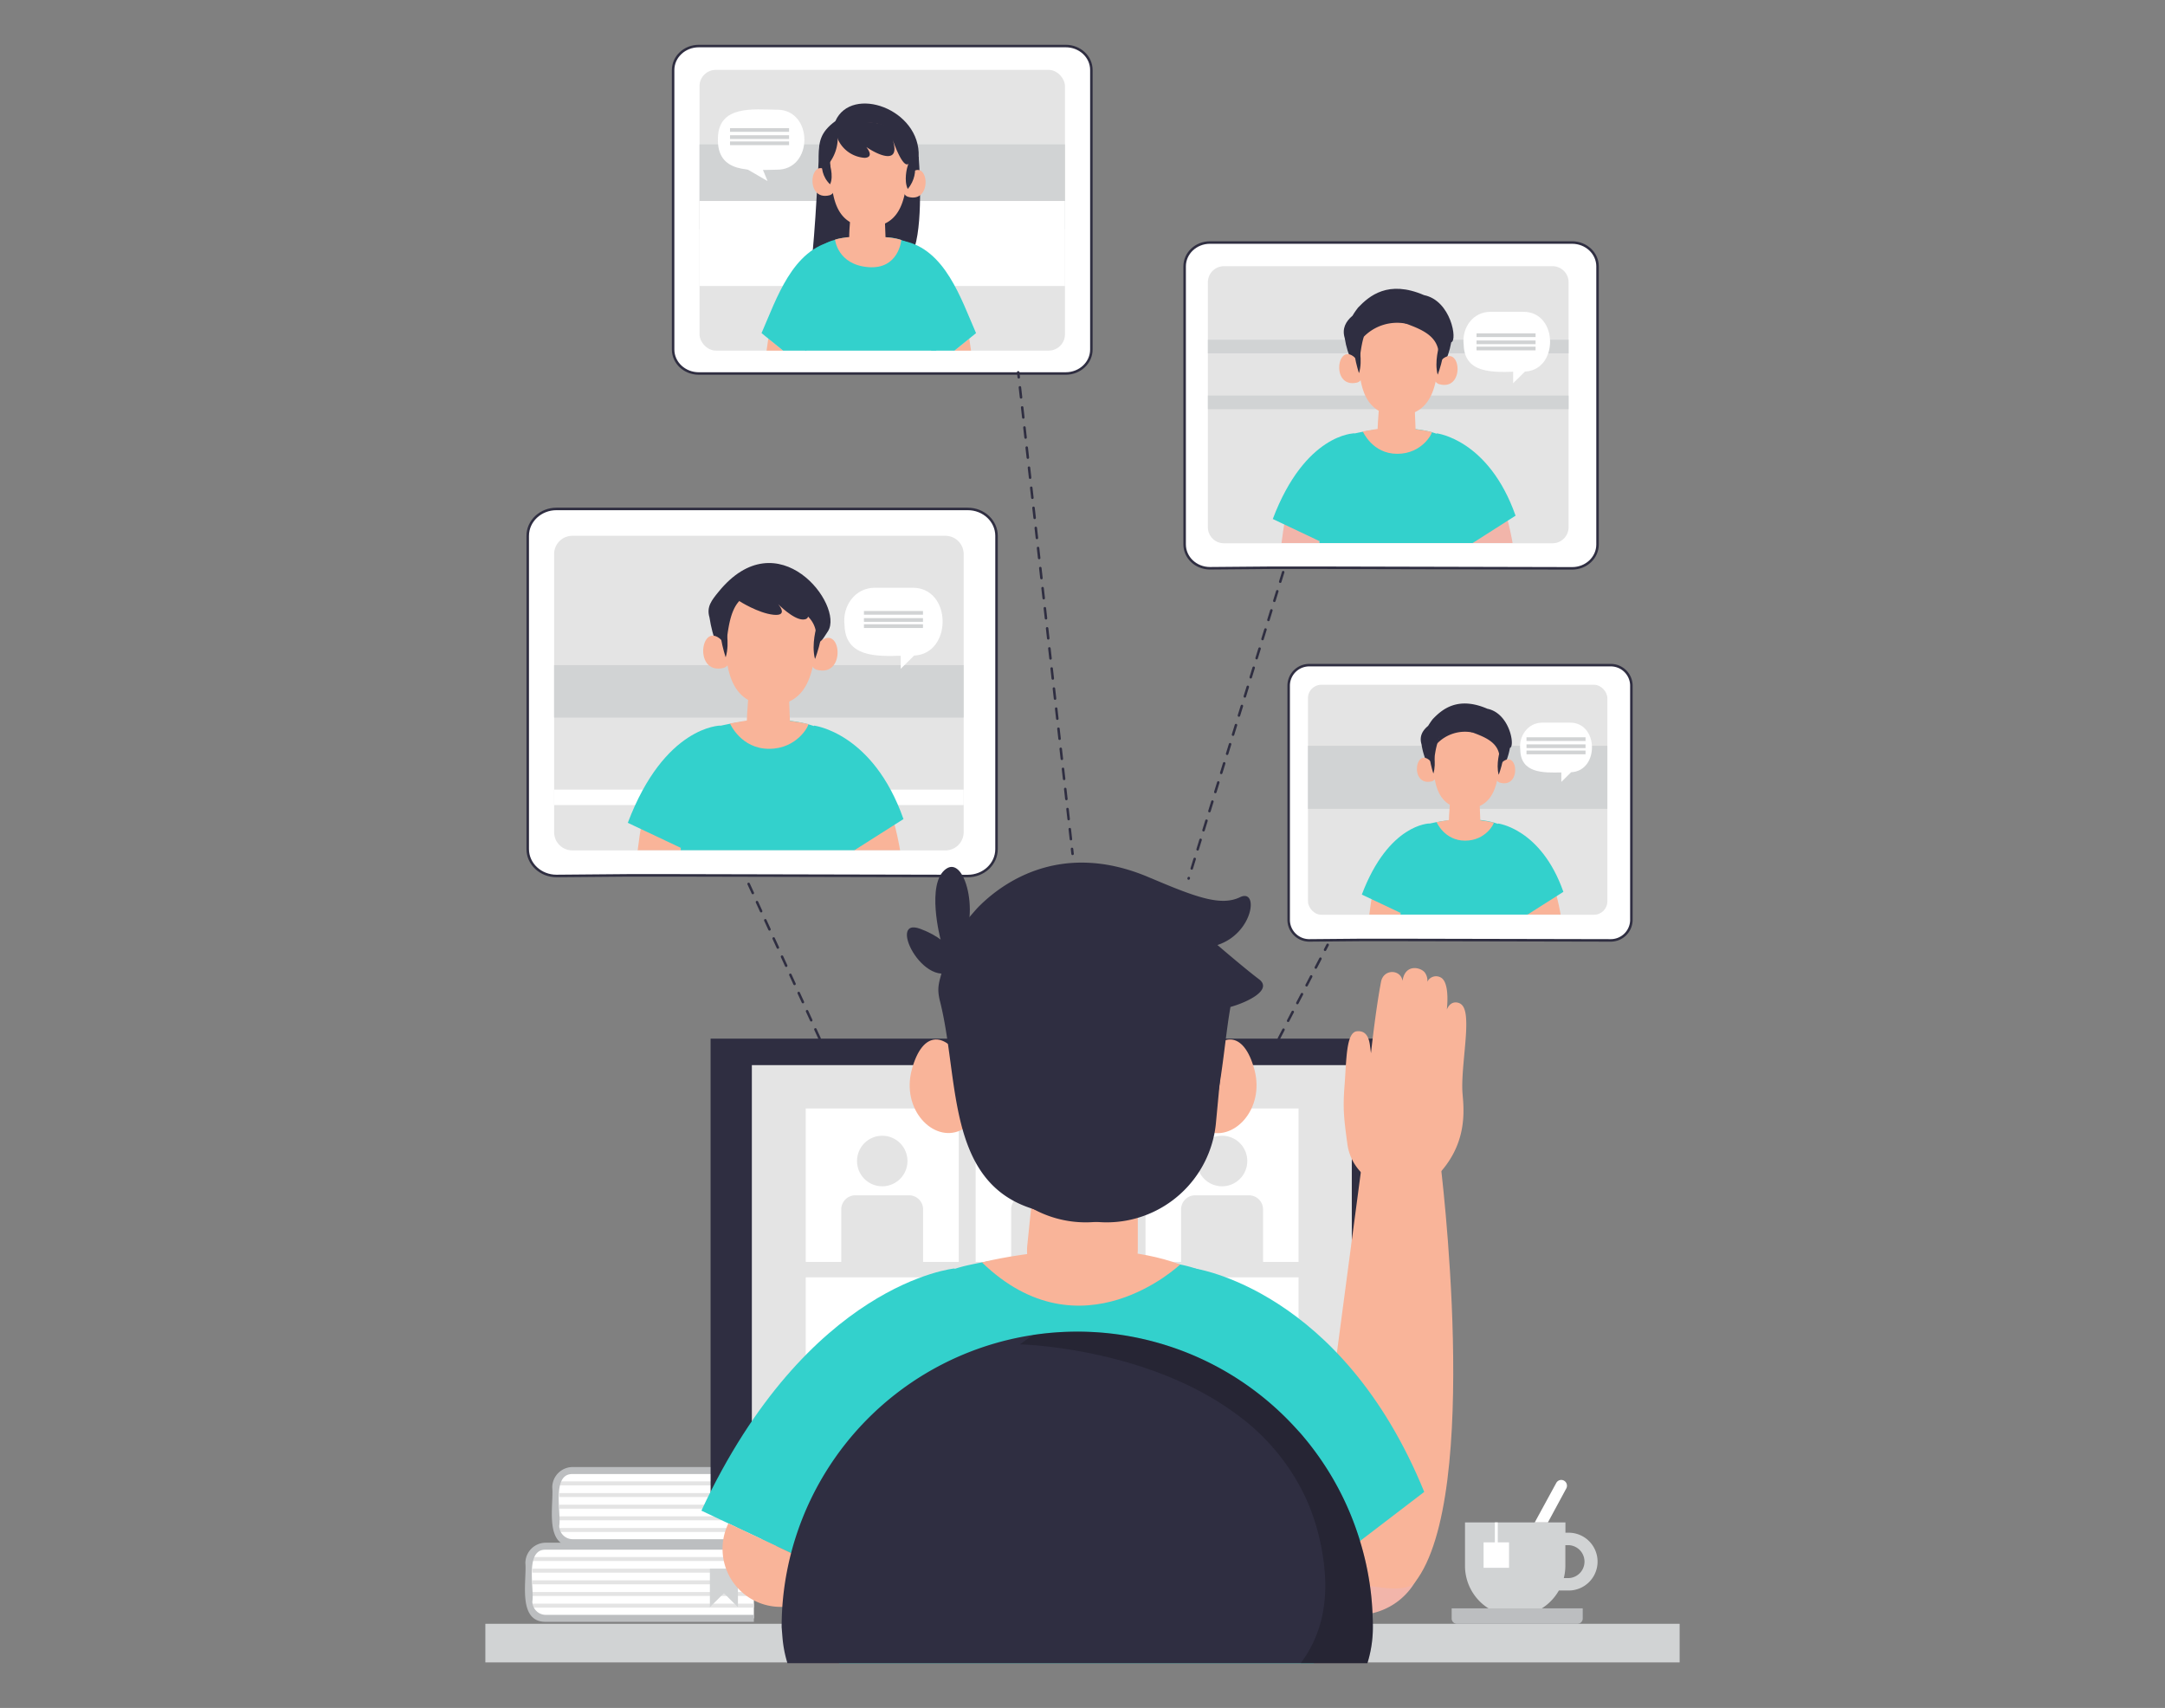  <!DOCTYPE svg PUBLIC "-//W3C//DTD SVG 1.1//EN" "http://www.w3.org/Graphics/SVG/1.1/DTD/svg11.dtd">
<svg id="a04021cf-e398-43db-8b10-1415a6cee3ca" data-name="Layer 1" xmlns="http://www.w3.org/2000/svg" width="865.76" height="682.89" viewBox="0 0 865.76 682.89">
<rect x="0" y="0" width="865.76" height="682.89" fill="#808080" stroke="none"/>
<defs>
<style xmlns="http://www.w3.org/1999/xhtml">*, ::after, ::before { box-sizing: border-box; }
img, svg { vertical-align: middle; }
</style>
<style xmlns="http://www.w3.org/1999/xhtml">*, body, html { -webkit-font-smoothing: antialiased; }
img, svg { max-width: 100%; }
</style>
</defs>
<path d="M312.24,616.82H228.85c-10,.2-5.75-16.5-6.59-22.26a6.59,6.59,0,0,1,6.59-6.59h83.39Z" fill="#fff"/>
<rect x="223.65" y="596.96" width="88.59" height="1.59" fill="#e4e4e4"/>
<rect x="223.65" y="601.62" width="88.59" height="1.59" fill="#e4e4e4"/>
<rect x="223.65" y="610.94" width="88.59" height="1.59" fill="#e4e4e4"/>
<rect x="223.65" y="592.3" width="88.59" height="1.59" fill="#e4e4e4"/>
<rect x="223.65" y="606.28" width="88.59" height="1.59" fill="#e4e4e4"/>
<path d="M312.24,618.22H229c-11.48.09-7.53-16.54-8.16-23.49a8.17,8.17,0,0,1,8.16-8.16h83.22v2.8H229c-8.54-.23-4.49,15.76-5.37,20.69a5.38,5.38,0,0,0,5.37,5.36h83.22Z" fill="#bcbec0"/>
<polygon points="305.87 612.36 300.26 606.76 294.65 612.36 294.65 596.96 305.87 596.96 305.87 612.36" fill="#d1d3d4"/>
<path d="M301.47,647.06H218.08c-10,.2-5.75-16.5-6.59-22.25a6.59,6.59,0,0,1,6.59-6.6h83.39Z" fill="#fff"/>
<rect x="212.88" y="627.21" width="88.59" height="1.59" fill="#e4e4e4"/>
<rect x="212.88" y="631.87" width="88.59" height="1.59" fill="#e4e4e4"/>
<rect x="212.88" y="641.19" width="88.59" height="1.59" fill="#e4e4e4"/>
<rect x="212.88" y="622.55" width="88.59" height="1.59" fill="#e4e4e4"/>
<rect x="212.88" y="636.53" width="88.59" height="1.59" fill="#e4e4e4"/>
<path d="M301.47,648.46H218.25c-11.47.1-7.53-16.53-8.16-23.49a8.17,8.17,0,0,1,8.16-8.15h83.22v2.79H218.25c-8.54-.23-4.49,15.77-5.37,20.69a5.38,5.38,0,0,0,5.37,5.37h83.22Z" fill="#bcbec0"/>
<polygon points="295.1 642.6 289.49 637.01 283.88 642.6 283.88 627.21 295.1 627.21 295.1 642.6" fill="#d1d3d4"/>
<rect x="284.16" y="415.28" width="272.9" height="181.4" fill="#2f2e41" data-secondary="true"/>
<rect x="300.66" y="425.87" width="239.91" height="154.02" fill="#e4e4e4"/>
<rect x="400.26" y="590.48" width="40.7" height="50.4" fill="#032631"/>
<rect x="383.73" y="640.35" width="73.76" height="4.02" fill="#032631"/>
<rect x="322.21" y="443.21" width="61.19" height="61.34" fill="#fff"/>
<path d="M342,477.92h21.5a5.64,5.64,0,0,1,5.64,5.64v21.25a0,0,0,0,1,0,0H336.41a0,0,0,0,1,0,0V483.56A5.64,5.64,0,0,1,342,477.92Z" fill="#e4e4e4"/>
<ellipse cx="352.8" cy="464.21" rx="10.09" ry="10.11" fill="#e4e4e4"/>
<rect x="390.15" y="443.21" width="61.19" height="61.34" fill="#fff"/>
<path d="M410,477.92h21.5a5.64,5.64,0,0,1,5.64,5.64v21.25a0,0,0,0,1,0,0H404.35a0,0,0,0,1,0,0V483.56A5.64,5.64,0,0,1,410,477.92Z" fill="#e4e4e4"/>
<ellipse cx="420.74" cy="464.21" rx="10.09" ry="10.11" fill="#e4e4e4"/>
<rect x="458.09" y="443.21" width="61.19" height="61.34" fill="#fff"/>
<path d="M477.94,477.92h21.5a5.64,5.64,0,0,1,5.64,5.64v21.25a0,0,0,0,1,0,0H472.3a0,0,0,0,1,0,0V483.56A5.64,5.64,0,0,1,477.94,477.92Z" fill="#e4e4e4"/>
<ellipse cx="488.69" cy="464.21" rx="10.09" ry="10.11" fill="#e4e4e4"/>
<rect x="322.21" y="510.72" width="61.19" height="61.34" fill="#fff"/>
<path d="M342,545.44h21.5a5.64,5.64,0,0,1,5.64,5.64v21.25a0,0,0,0,1,0,0H336.41a0,0,0,0,1,0,0V551.08A5.64,5.64,0,0,1,342,545.44Z" fill="#00516e"/>
<ellipse cx="352.8" cy="531.72" rx="10.09" ry="10.11" fill="#00516e"/>
<rect x="390.15" y="510.72" width="61.19" height="61.34" fill="#fff"/>
<path d="M410,545.44h21.5a5.64,5.64,0,0,1,5.64,5.64v21.25a0,0,0,0,1,0,0H404.35a0,0,0,0,1,0,0V551.08A5.64,5.64,0,0,1,410,545.44Z" fill="#00516e"/>
<ellipse cx="420.74" cy="531.72" rx="10.09" ry="10.11" fill="#00516e"/>
<rect x="458.09" y="510.72" width="61.19" height="61.34" fill="#fff"/>
<path d="M477.94,545.44h21.5a5.64,5.64,0,0,1,5.64,5.64v21.25a0,0,0,0,1,0,0H472.3a0,0,0,0,1,0,0V551.08A5.64,5.64,0,0,1,477.94,545.44Z" fill="#00516e"/>
<ellipse cx="488.69" cy="531.72" rx="10.09" ry="10.11" fill="#00516e"/>
<rect x="194.09" y="649.24" width="477.58" height="15.44" fill="#d1d3d4"/>
<path d="M410.76,501.55A22.18,22.18,0,0,0,455,499.62v-4.31h0l0-8.47,0-5.23-.13-23.73-39.7-1.55-2,19-1.43,13.46-.88,8.61A21.34,21.34,0,0,0,410.76,501.55Z" fill="#f9b499"/>
<path d="M652.37,274V367.9A8.24,8.24,0,0,1,644,376l-84.86-.18H544.44l-20.71.18a8.24,8.24,0,0,1-8.41-8.06V274a8.23,8.23,0,0,1,8.41-8.05H644A8.24,8.24,0,0,1,652.37,274Z" fill="#fff" stroke="#2f2e41" stroke-miterlimit="10"/>
<rect x="523.04" y="273.79" width="119.72" height="91.95" rx="5.33" fill="#e4e4e4"/>
<rect x="523.04" y="298.19" width="119.72" height="25.22" fill="#d1d3d4"/>
<path d="M624.08,365.67H610.76V351.31l10.41,2.41A92,92,0,0,1,624.08,365.67Z" fill="#f9b499"/>
<path d="M560.14,351.31v14.36H547.57c.41-3.32.81-5.91,1.18-8Z" fill="#f9b499"/>
<path d="M610.83,344.44c0,5.67,0,15.53,0,21.23H560.05V351.29c-1-9.14,2-19.12,11.61-22C585.53,326.12,609.48,325.36,610.83,344.44Z" fill="#33d1cc" data-primary="true"/>
<path d="M585.9,336.12c8.24,0,11.7-6.9,11.43-7.23-7.41-1.62-11-1-17.22-1.12,0,0-2.47.37-5.64.94C574.47,328.71,577.67,336.16,585.9,336.12Z" fill="#f9b499"/>
<path d="M579.4,329c.74,7.75,13,6.91,12.56-1-.11-3.14-.34-8.67-.46-11.86l-11.29-.07C580,319.93,579.36,325.14,579.4,329Z" fill="#f9b499"/>
<path d="M557.12,314.35l-.13-.1h0Z" fill="#002e3b"/>
<path d="M568.45,297.6c3.7,23.69,31.07,25.06,35.36,1.43,2.15-.55-.06-13.83-9-15.64-11.91-5.15-18.2.28-21.9,4.17a30.27,30.27,0,0,0-1.82,2.67C568.75,292.15,567.52,294.5,568.45,297.6Z" fill="#2f2e41" data-secondary="true"/>
<path d="M599.43,306.14c7.32-9.12,9.76,9.53.24,6.76C596.41,311.59,599.43,306.14,599.43,306.14Z" fill="#f9b499"/>
<path d="M573.16,305.64c-7-9.4-10.11,9.16-.5,6.75C576,311.2,573.16,305.64,573.16,305.64Z" fill="#f9b499"/>
<path d="M586,323.41c12.27-.13,13.1-11.46,13.92-20.91a13.6,13.6,0,1,0-27-.52C573.31,311.46,573.7,322.82,586,323.41Z" fill="#f9b499"/>
<path d="M573.21,305.64c.92-4.4.92-17.33,11.5-14.3,7.35,2.91,16.29,4.54,14.81,14.11,0,0,3.85-6.62,1.86-10.44s-4.66-9-8.68-10.17-18,4.2-18,4.2A24.65,24.65,0,0,0,573.21,305.64Z" fill="#2f2e41" data-secondary="true"/>
<path d="M574.56,297.43a15.51,15.51,0,0,1,14.5-4.52S579.07,282.44,574.56,297.43Z" fill="#2f2e41" data-secondary="true"/>
<path d="M599.81,300.18s-1.65,5.23-.51,9.59C599.34,310,603.4,298.08,599.81,300.18Z" fill="#2f2e41" data-secondary="true"/>
<path d="M573.06,299.67s1.45,5.29.14,9.6C573.16,309.49,569.55,297.43,573.06,299.67Z" fill="#2f2e41" data-secondary="true"/>
<path d="M571.66,329.25s-16.32,0-27.08,28.43L560.05,365S570.78,335.63,571.66,329.25Z" fill="#33d1cc" data-primary="true"/>
<path d="M599,329.25s17.25,2,26.18,27.33l-14.32,9.09S599.85,335.63,599,329.25Z" fill="#33d1cc" data-primary="true"/>
<path d="M627.68,288.93H616.86c-5.85-.05-9.63,5.36-8.92,10.91.23,9.36,9.2,9.17,16.42,9v3.8l3.93-3.88C639.59,308.22,639.39,288.75,627.68,288.93Z" fill="#fff"/>
<line x1="511.41" y1="415.24" x2="530.91" y2="377.77" fill="none" stroke="#2f2e41" stroke-linecap="round" stroke-linejoin="round" stroke-dasharray="4"/>
<path d="M638.84,106.51v111.2c0,5.26-4.53,9.53-10.13,9.53L526.47,227H508.8l-24.95.21c-5.6,0-10.13-4.27-10.13-9.53V106.51c0-5.27,4.53-9.54,10.13-9.54H628.71C634.31,97,638.84,101.24,638.84,106.51Z" fill="#fff" stroke="#2f2e41" stroke-miterlimit="10"/>
<path d="M489.44,106.43H620.83a6.43,6.43,0,0,1,6.43,6.43v97.93a6.43,6.43,0,0,1-6.43,6.43H489.44a6.42,6.42,0,0,1-6.42-6.42V112.86a6.43,6.43,0,0,1,6.43-6.43Z" fill="#e4e4e4"/>
<rect x="483.02" y="135.83" width="144.25" height="5.44" fill="#d1d3d4"/>
<rect x="483.02" y="158.16" width="144.25" height="5.44" fill="#d1d3d4"/>
<path d="M604.87,217.14H588.79V199.79s12.56,2.91,12.56,2.92A108.34,108.34,0,0,1,604.87,217.14Z" fill="#f2b5aa"/>
<path d="M527.65,199.79v17.35H512.46c.5-4,1-7.14,1.42-9.63Z" fill="#f2b5aa"/>
<path d="M588.8,191.56c0,6.83,0,18.72,0,25.58H527.62V199.82c-1.2-11,2.42-23,14-26.5C558.31,169.49,587.17,168.57,588.8,191.56Z" fill="#33d1cc" data-primary="true"/>
<path d="M558.76,181.45c10,0,14.13-8.34,13.8-8.73-8.95-2-13.32-1.24-20.79-1.36,0,0-3,.45-6.82,1.14C545,172.5,548.82,181.49,558.76,181.45Z" fill="#f9b499"/>
<path d="M550.9,172.81c.91,9.35,15.68,8.34,15.17-1.17-.13-3.79-.4-10.46-.55-14.32l-13.64-.08C551.65,161.9,550.86,168.18,550.9,172.81Z" fill="#f9b499"/>
<path d="M524.09,155.31l-.17-.13h0Z" fill="#002e3b"/>
<path d="M537.73,135.13c4.46,28.53,37.44,30.18,42.61,1.71,2.58-.65-.07-16.66-10.89-18.84-14.36-6.2-21.93.34-26.39,5,0,0-1.54,2-2.19,3.22C538.1,128.56,536.61,131.39,537.73,135.13Z" fill="#2f2e41" data-secondary="true"/>
<path d="M575.06,145.42c8.82-11,11.76,11.48.29,8.14C571.42,152,575.06,145.42,575.06,145.42Z" fill="#f9b499"/>
<path d="M543.4,144.81c-8.39-11.32-12.18,11-.59,8.13C546.79,151.51,543.4,144.81,543.4,144.81Z" fill="#f9b499"/>
<path d="M558.83,166.22c14.79-.16,15.78-13.8,16.78-25.19a16.39,16.39,0,1,0-32.59-.62C543.59,151.82,544.06,165.51,558.83,166.22Z" fill="#f9b499"/>
<path d="M543.47,144.82c1.11-5.31,1.1-20.88,13.85-17.24,8.86,3.51,19.63,5.48,17.85,17,0,0,4.64-8,2.24-12.57s-5.62-10.85-10.46-12.26-21.66,5.07-21.66,5.07A29.63,29.63,0,0,0,543.47,144.82Z" fill="#2f2e41" data-secondary="true"/>
<path d="M545.09,134.92a18.71,18.71,0,0,1,17.48-5.45S550.52,116.85,545.09,134.92Z" fill="#2f2e41" data-secondary="true"/>
<path d="M575.52,138.23s-2,6.3-.62,11.56C575,150.05,579.84,135.7,575.52,138.23Z" fill="#2f2e41" data-secondary="true"/>
<path d="M543.28,137.62s1.75,6.37.18,11.57C543.41,149.44,539.06,134.92,543.28,137.62Z" fill="#2f2e41" data-secondary="true"/>
<path d="M541.6,173.26s-19.66,0-32.63,34.25l18.65,8.83S540.54,180.94,541.6,173.26Z" fill="#33d1cc" data-primary="true"/>
<path d="M574.52,173.26s20.78,2.38,31.54,32.92l-17.26,11S575.57,180.94,574.52,173.26Z" fill="#33d1cc" data-primary="true"/>
<path d="M609.09,148.57c-8.93-.07-23.45,2.35-23.78-10.75-.85-6.68,3.7-13.21,10.75-13.14h13C623.46,124.46,623.46,148.79,609.09,148.57Z" fill="#fff"/>
<polygon points="605.1 147.33 605.1 153.22 613.02 145.41 605.1 147.33" fill="#fff"/>
<line x1="513.13" y1="228.76" x2="475.32" y2="351.27" fill="none" stroke="#2f2e41" stroke-linecap="round" stroke-linejoin="round" stroke-dasharray="4"/>
<line x1="327.74" y1="415.21" x2="298.38" y2="351.27" fill="none" stroke="#2f2e41" stroke-linecap="round" stroke-linejoin="round" stroke-dasharray="4"/>
<path d="M398.5,214.24V339.51c0,5.94-5.15,10.75-11.5,10.75L270.91,350H250.86l-28.33.24c-6.35,0-11.5-4.81-11.5-10.75V214.24c0-5.94,5.15-10.75,11.5-10.75H387C393.35,203.49,398.5,208.3,398.5,214.24Z" fill="#fff" stroke="#2f2e41" stroke-miterlimit="10"/>
<path d="M228.88,214.23H378.06a7.3,7.3,0,0,1,7.3,7.3V332.72a7.3,7.3,0,0,1-7.3,7.3H228.88a7.29,7.29,0,0,1-7.29-7.29V221.53A7.3,7.3,0,0,1,228.88,214.23Z" fill="#e4e4e4"/>
<rect x="221.58" y="265.94" width="163.77" height="20.97" fill="#d1d3d4"/>
<rect x="221.58" y="315.72" width="163.77" height="6.17" fill="#fff"/>
<path d="M359.93,339.93H341.67v-19.7l14.27,3.31A123.33,123.33,0,0,1,359.93,339.93Z" fill="#f9b499"/>
<path d="M272.26,320.23v19.7H255c.56-4.55,1.1-8.11,1.61-10.94Z" fill="#f9b499"/>
<path d="M341.69,310.88c0,7.76,0,21.25,0,29.05H272.22V320.26c-1.36-12.51,2.76-26.15,15.88-30.09C307.07,285.83,339.83,284.78,341.69,310.88Z" fill="#33d1cc" data-primary="true"/>
<path d="M307.58,299.4c11.3,0,16-9.46,15.67-9.91-10.16-2.22-15.13-1.41-23.61-1.54,0,0-3.4.51-7.74,1.3C291.9,289.25,296.29,299.45,307.58,299.4Z" fill="#f9b499"/>
<path d="M298.66,289.59c1,10.62,17.8,9.48,17.22-1.32-.15-4.31-.46-11.88-.62-16.26l-15.49-.09C299.51,277.21,298.61,284.34,298.66,289.59Z" fill="#f9b499"/>
<path d="M268.21,269.73l-.19-.15h0Z" fill="#f58300" opacity="0.5"/>
<path d="M283.7,246.81c5.07,32.4,30,33.41,47.42,5.54,6.49-10.39-20-45.1-43.86-15.63C284.68,239.91,282.44,242.57,283.7,246.81Z" fill="#2f2e41" data-secondary="true"/>
<path d="M326.09,258.49c10-12.48,13.34,13,.33,9.25C322,266,326.09,258.49,326.09,258.49Z" fill="#f9b499"/>
<path d="M290.14,257.81c-9.53-12.86-13.83,12.52-.67,9.22C294,265.42,290.14,257.81,290.14,257.81Z" fill="#f9b499"/>
<path d="M307.66,282.11c16.79-.17,17.91-15.67,19-28.6a18.6,18.6,0,1,0-37-.7C290.36,265.77,290.89,281.3,307.66,282.11Z" fill="#f9b499"/>
<path d="M290.26,257.85c1.26-6,1.26-23.71,15.73-19.57,10.06,4,22.28,6.22,20.26,19.31,0,0,5.27-9.06,2.56-14.28s-6.39-12.32-11.89-13.92-24.59,5.75-24.59,5.75A33.72,33.72,0,0,0,290.26,257.85Z" fill="#2f2e41" data-secondary="true"/>
<path d="M326.61,250.34s-2.26,7.15-.71,13.12C326,263.75,331.52,247.46,326.61,250.34Z" fill="#2f2e41" data-secondary="true"/>
<path d="M290,249.64s2,7.24.2,13.14C290.15,263.07,285.21,246.58,290,249.64Z" fill="#2f2e41" data-secondary="true"/>
<path d="M288.1,290.11s-22.33,0-37.05,38.88l21.17,10S286.9,298.83,288.1,290.11Z" fill="#33d1cc" data-primary="true"/>
<path d="M325.47,290.11s23.6,2.7,35.82,37.38l-19.6,12.44S326.67,298.83,325.47,290.11Z" fill="#33d1cc" data-primary="true"/>
<path d="M295.57,240.29s7.61,4.89,13.77,5.51,1.86-4.21,1.86-4.21,6,6.11,9.88,6.11,1.21-4.19,1.21-4.19-14-9.62-16.07-9.47S295.56,233.64,295.57,240.29Z" fill="#2f2e41" data-secondary="true"/>
<path d="M364.73,235h-14.8c-8-.07-13.17,7.33-12.21,14.92.33,12.8,12.59,12.54,22.47,12.28v5.2l5.36-5.28C381,261.39,380.76,234.71,364.73,235Z" fill="#fff"/>
<path d="M436.43,28V139.75c0,5.3-4.6,9.59-10.27,9.59H279.44c-5.67,0-10.27-4.29-10.27-9.59V28c0-5.3,4.6-9.59,10.27-9.59H426.16C431.83,18.39,436.43,22.68,436.43,28Z" fill="#fff" stroke="#2f2e41" stroke-miterlimit="10"/>
<rect x="279.73" y="27.94" width="146.14" height="112.24" rx="6.51" fill="#e4e4e4"/>
<rect x="279.73" y="57.73" width="146.14" height="34.01" fill="#d1d3d4"/>
<rect x="279.73" y="80.35" width="146.14" height="34.01" fill="#fff"/>
<polygon points="313.16 140.19 306.54 140.19 307.24 135.36 313.16 140.19" fill="#f9b499"/>
<path d="M367.37,62.7s2,24.24-1.59,36.13l-40.88,2.74c1.74-18.88,2.75-43.43,2.75-43.43Z" fill="#2f2e41" data-secondary="true"/>
<path d="M332,65.16c-.1,8.09-2.21,29.84-4.59,33.67h34.86s4.85-11,3-23.26S332.06,60.72,332,65.16Z" fill="#2f2e41" data-secondary="true"/>
<path d="M375.78,116.64c-.34,5.68-1.07,18-1.4,23.55H322c.45-13.42-5.49-40.1,11.94-44.33,4.36-1.68,14.73-.86,19.44-1C365.2,94.61,375.68,104.78,375.78,116.64Z" fill="#33d1cc" data-primary="true"/>
<path d="M347.19,106.81c-12.27-1-13.27-11-13.27-11,7-2.15,22.2-1.46,26.51.15C360.43,95.93,359.46,107.8,347.19,106.81Z" fill="#f9b499"/>
<path d="M339.59,95.34c.87,8.94,15,8,14.5-1.12-.12-3.62-.38-10-.52-13.69l-13-.08C340.31,84.91,339.55,90.92,339.59,95.34Z" fill="#f9b499"/>
<path d="M367.37,62.7c-.55,26.32-39.32,25.5-39.95-.27,0-5.6.54-9.54,6.63-14C340.56,33.83,368.21,43.57,367.37,62.7Z" fill="#2f2e41" data-secondary="true"/>
<path d="M362.69,70.86c8.51-10.52,11.14,11.06.27,7.79C359.21,77.14,362.69,70.86,362.69,70.86Z" fill="#f9b499"/>
<path d="M332.42,70.29c-8.1-10.84-11.55,10.62-.57,7.76C335.66,76.69,332.42,70.29,332.42,70.29Z" fill="#f9b499"/>
<path d="M347.17,90.75c14.14-.15,15.09-13.19,16-24.08a15.66,15.66,0,1,0-31.15-.6C332.6,77,333.06,90.07,347.17,90.75Z" fill="#f9b499"/>
<path d="M335,55.56a12.68,12.68,0,0,0,10.79,7.55c1.88-.11,3.11-1.08.65-4.33,4.64,3.21,14.34,7.69,10.26-3.71,0,0,4.14,12.65,6.65,10.4s-1.41-12.8-9.23-15.35S337.13,48.56,335,55.56Z" fill="#2f2e41" data-secondary="true"/>
<path d="M331.53,64.69s2.05,5.6.4,9C325.72,67.82,330,57.75,331.53,64.69Z" fill="#2f2e41" data-secondary="true"/>
<path d="M362.76,67.07s-1.4,5.13.25,8.5C368.68,68.78,364.74,59.5,362.76,67.07Z" fill="#2f2e41" data-secondary="true"/>
<path d="M335,55.56a16.79,16.79,0,0,1-3,9.1C329.94,67.37,329.2,55.54,335,55.56Z" fill="#2f2e41" data-secondary="true"/>
<path d="M333.58,96.32c-1.15,9.76-7.78,31.44-11.17,43.87h-9.25c-1.84-1.51-6.86-5.59-8.63-7C310.54,119.52,316.81,99.65,333.58,96.32Z" fill="#33d1cc" data-primary="true"/>
<polygon points="381.68 140.19 388.31 140.19 387.6 135.36 381.68 140.19" fill="#f9b499"/>
<path d="M361.26,96.32c1.16,9.76,7.78,31.44,11.17,43.87h9.25l8.63-7C384.3,119.52,378,99.65,361.26,96.32Z" fill="#33d1cc" data-primary="true"/>
<path d="M310.56,67.85c-10.24.15-24.05,1.86-23.47-12.8.35-13.09,14.3-11.28,23.47-11.18C325.36,43.64,325.37,68.07,310.56,67.85Z" fill="#fff"/>
<polygon points="296.2 66.16 306.95 72.41 302.82 62.41 296.2 66.16" fill="#fff"/>
<line x1="407.17" y1="148.87" x2="407.39" y2="150.86" fill="none" stroke="#2f2e41" stroke-linecap="round" stroke-linejoin="round"/>
<line x1="407.85" y1="154.87" x2="428.46" y2="337.41" fill="none" stroke="#2f2e41" stroke-linecap="round" stroke-linejoin="round" stroke-dasharray="4.04 4.04"/>
<line x1="428.69" y1="339.42" x2="428.91" y2="341.4" fill="none" stroke="#2f2e41" stroke-linecap="round" stroke-linejoin="round"/>
<path d="M563.38,601.21l2.1,3.32a26.84,26.84,0,0,1-8.09,36.85h0a26.84,26.84,0,0,1-31.72-1.88l-11-9.11Z" fill="#f2b5aa"/>
<path d="M565.82,632.64c27-34.7,10.09-168.41,10.09-168.41H544.77L523.15,627.3S559.73,640.46,565.82,632.64Z" fill="#f9b499"/>
<path d="M480.49,425.81c7.24-13.58,16.8-14.2,21.13,1.83S493,456.91,482.2,452.07,480.49,425.81,480.49,425.81Z" fill="#f9b499"/>
<path d="M385.74,425.8c-7.24-13.57-16.78-14.19-21.11,1.83S373.2,456.87,384,452,385.74,425.8,385.74,425.8Z" fill="#f9b499"/>
<path d="M525.42,665H335.59l1.65-31.93V633l.1-2.1h0l2.9-56.27.73-14.14a59.37,59.37,0,0,1,40.77-53.15c1.76-.57,3.58-1.07,5.44-1.48s3.67-.77,5.49-1.11h.12c8.6-1.56,15.42-2.33,18-2.61h0L412,502h36.29s2.47.23,6.55.76,10,1.41,16.55,2.71l.57.12h0a53.77,53.77,0,0,1,6.46,1.7h0a59.29,59.29,0,0,1,40.79,53.14l.75,12.64,1.43,24.34.75,12.59s0,0,0,0l.9,15.33.11,1.73v.21h0l.27,4.44.37,6.2h0L525,657.11Z" fill="#33d1cc" data-primary="true"/>
<path d="M375.9,400.35c8.86,34.89.49,84.14,54.38,85.61,59.41,1.62,55.81-49.66,61.77-83.35,7.14-2,16.95-6.93,11.39-11.1s-16.6-13.67-16.6-13.67c14.41-4.67,16.64-22.78,9.05-19.12s-17.31.18-35.7-7.64l-.05,0c-36.46-15.89-60.39,2.81-69.22,11.89-.47.48-3.63,4.15-3.74,4.29l-.05.08a106.93,106.93,0,0,0-5.79,9.05,58,58,0,0,0-4.44,11.37C375.5,392.86,374.53,394.94,375.9,400.35Z" fill="#2f2e41" data-secondary="true"/>
<path d="M434.65,488.73h0a43.9,43.9,0,0,0,43.2-39.3l3.32-35.24a47.57,47.57,0,0,0-47.86-52h0a47.56,47.56,0,0,0-46.74,53l4.05,35.17A43.91,43.91,0,0,0,434.65,488.73Z" fill="#2f2e41" data-secondary="true"/>
<path d="M443,488.73h0a43.9,43.9,0,0,0,43.2-39.3l3.32-35.24a47.57,47.57,0,0,0-47.86-52h0a47.56,47.56,0,0,0-46.74,53L399,450.35A43.91,43.91,0,0,0,443,488.73Z" fill="#2f2e41" data-secondary="true"/>
<path d="M383.68,386.09s-1.37-9.39-15.65-14.71S371.09,399.56,383.68,386.09Z" fill="#2f2e41" data-secondary="true"/>
<path d="M376.14,375.69s-6-22.55,2.2-28.3,14.27,22,4.32,32.56S376.14,375.69,376.14,375.69Z" fill="#2f2e41" data-secondary="true"/>
<path d="M381.76,507.16S323.17,512.71,280.48,604L341,632.64S378.68,529.54,381.76,507.16Z" fill="#33d1cc" data-primary="true"/>
<path d="M477.63,507.16s58.74,8.1,91.9,89.35L519.19,635S480.71,529.54,477.63,507.16Z" fill="#33d1cc" data-primary="true"/>
<path d="M392.67,504.74s45.27-11.76,79.27.84C471.94,505.58,432.38,543.18,392.67,504.74Z" fill="#f9b499"/>
<path d="M548.24,421.11s1.82-17,4-28.46c1-5.45,8-5.08,8.61-.44,1-7,7.31-5.5,8.93-3.34a5.34,5.34,0,0,1,1,3.67,3.86,3.86,0,0,1,5.66-1.53c3.45,2.42,2.12,12.7,2.12,12.7s1.14-3.47,4.27-2.84c2.65.54,3.75,3.31,3.48,10.78s-2,18.88-1.47,25.42,2.32,20.66-10.72,33.58c-11.57,11.46-33.12,3.15-35.31-13.17-1.33-9.88-1.89-14-1.15-23.35.81-10.32.58-21.34,4.95-21.79,3.93-.41,4.84,3.05,5.19,5.43Z" fill="#f9b499"/>
<path d="M291.29,609.09h0a23.21,23.21,0,0,0,20.93,33.39l24.51-.07.63-11.51Z" fill="#f9b499"/>
<path d="M549,650.63A48.34,48.34,0,0,1,546.81,665H314.89a48.26,48.26,0,0,1-2-10.43l-.32-3.94q0-4.11.27-8.15A118.3,118.3,0,0,1,370,549.26a118.32,118.32,0,0,1,119-1.54,118.43,118.43,0,0,1,25.4,19.33c2,2,3.83,4,5.64,6a119.25,119.25,0,0,1,8.82,11.51A117.56,117.56,0,0,1,543,613.43c.3.9.59,1.8.85,2.71a115.73,115.73,0,0,1,4,17.94q.76,5.37,1,10.92C548.93,646.86,549,648.75,549,650.63Z" fill="#2f2e41" data-secondary="true"/>
<path d="M549,650.63A48.34,48.34,0,0,1,546.81,665H520.14a48.55,48.55,0,0,0,9.29-22.89,60.8,60.8,0,0,0,.37-12.62c0-.7-.1-1.42-.18-2.14l0-.3c-.17-1.76-.4-3.5-.67-5.19a88.94,88.94,0,0,0-3.23-13.71h0a80.2,80.2,0,0,0-4.27-10.71,86.43,86.43,0,0,0-26.5-31.62h0c-36.13-27.16-87.06-28.31-87.06-28.31q2.68-2,5.36-3.77a118.06,118.06,0,0,1,101.14,33.32c2,2,3.83,4,5.64,6a119.25,119.25,0,0,1,8.82,11.51A117.56,117.56,0,0,1,543,613.43c.3.9.59,1.8.85,2.71a115.73,115.73,0,0,1,4,17.94q.76,5.37,1,10.92C548.93,646.86,549,648.75,549,650.63Z" opacity="0.2"/>
<path d="M627.29,612.83H626V608.7H585.84v17.39a20.07,20.07,0,0,0,19.55,20.06h.51a19.9,19.9,0,0,0,10.25-2.82,20.3,20.3,0,0,0,7.22-7.39h3.92a11.56,11.56,0,0,0,0-23.12Zm0,18.14h-1.94a20.14,20.14,0,0,0,.62-4.88V617.8h1.32a6.59,6.59,0,0,1,0,13.17Z" fill="#d1d3d4"/>
<path d="M580.49,643.06h52.43a0,0,0,0,1,0,0v4.06a2.13,2.13,0,0,1-2.13,2.13H582.63a2.13,2.13,0,0,1-2.13-2.13v-4.06A0,0,0,0,1,580.49,643.06Z" fill="#bcbec0"/>
<path d="M619,608.7h-5.27l8.6-15.77a2.31,2.31,0,0,1,2-1.21h0a2.31,2.31,0,0,1,2,3.42Z" fill="#fff"/>
<rect x="597.78" y="608.7" width="1.16" height="13.07" fill="#fff"/>
<rect x="593.27" y="616.68" width="10.18" height="10.18" fill="#fff"/>
<rect x="291.93" y="51.23" width="23.61" height="1.48" fill="#d1d3d4"/>
<rect x="291.93" y="54.08" width="23.61" height="1.48" fill="#d1d3d4"/>
<rect x="291.93" y="56.55" width="23.61" height="1.48" fill="#d1d3d4"/>
<rect x="590.45" y="133.29" width="23.61" height="1.48" fill="#d1d3d4"/>
<rect x="590.45" y="136.13" width="23.61" height="1.48" fill="#d1d3d4"/>
<rect x="590.45" y="138.6" width="23.61" height="1.48" fill="#d1d3d4"/>
<rect x="345.48" y="244.3" width="23.61" height="1.48" fill="#d1d3d4"/>
<rect x="345.48" y="247.14" width="23.61" height="1.48" fill="#d1d3d4"/>
<rect x="345.48" y="249.61" width="23.61" height="1.48" fill="#d1d3d4"/>
<rect x="610.43" y="294.79" width="23.61" height="1.48" fill="#d1d3d4"/>
<rect x="610.43" y="297.63" width="23.61" height="1.48" fill="#d1d3d4"/>
<rect x="610.43" y="300.1" width="23.61" height="1.48" fill="#d1d3d4"/>
</svg>